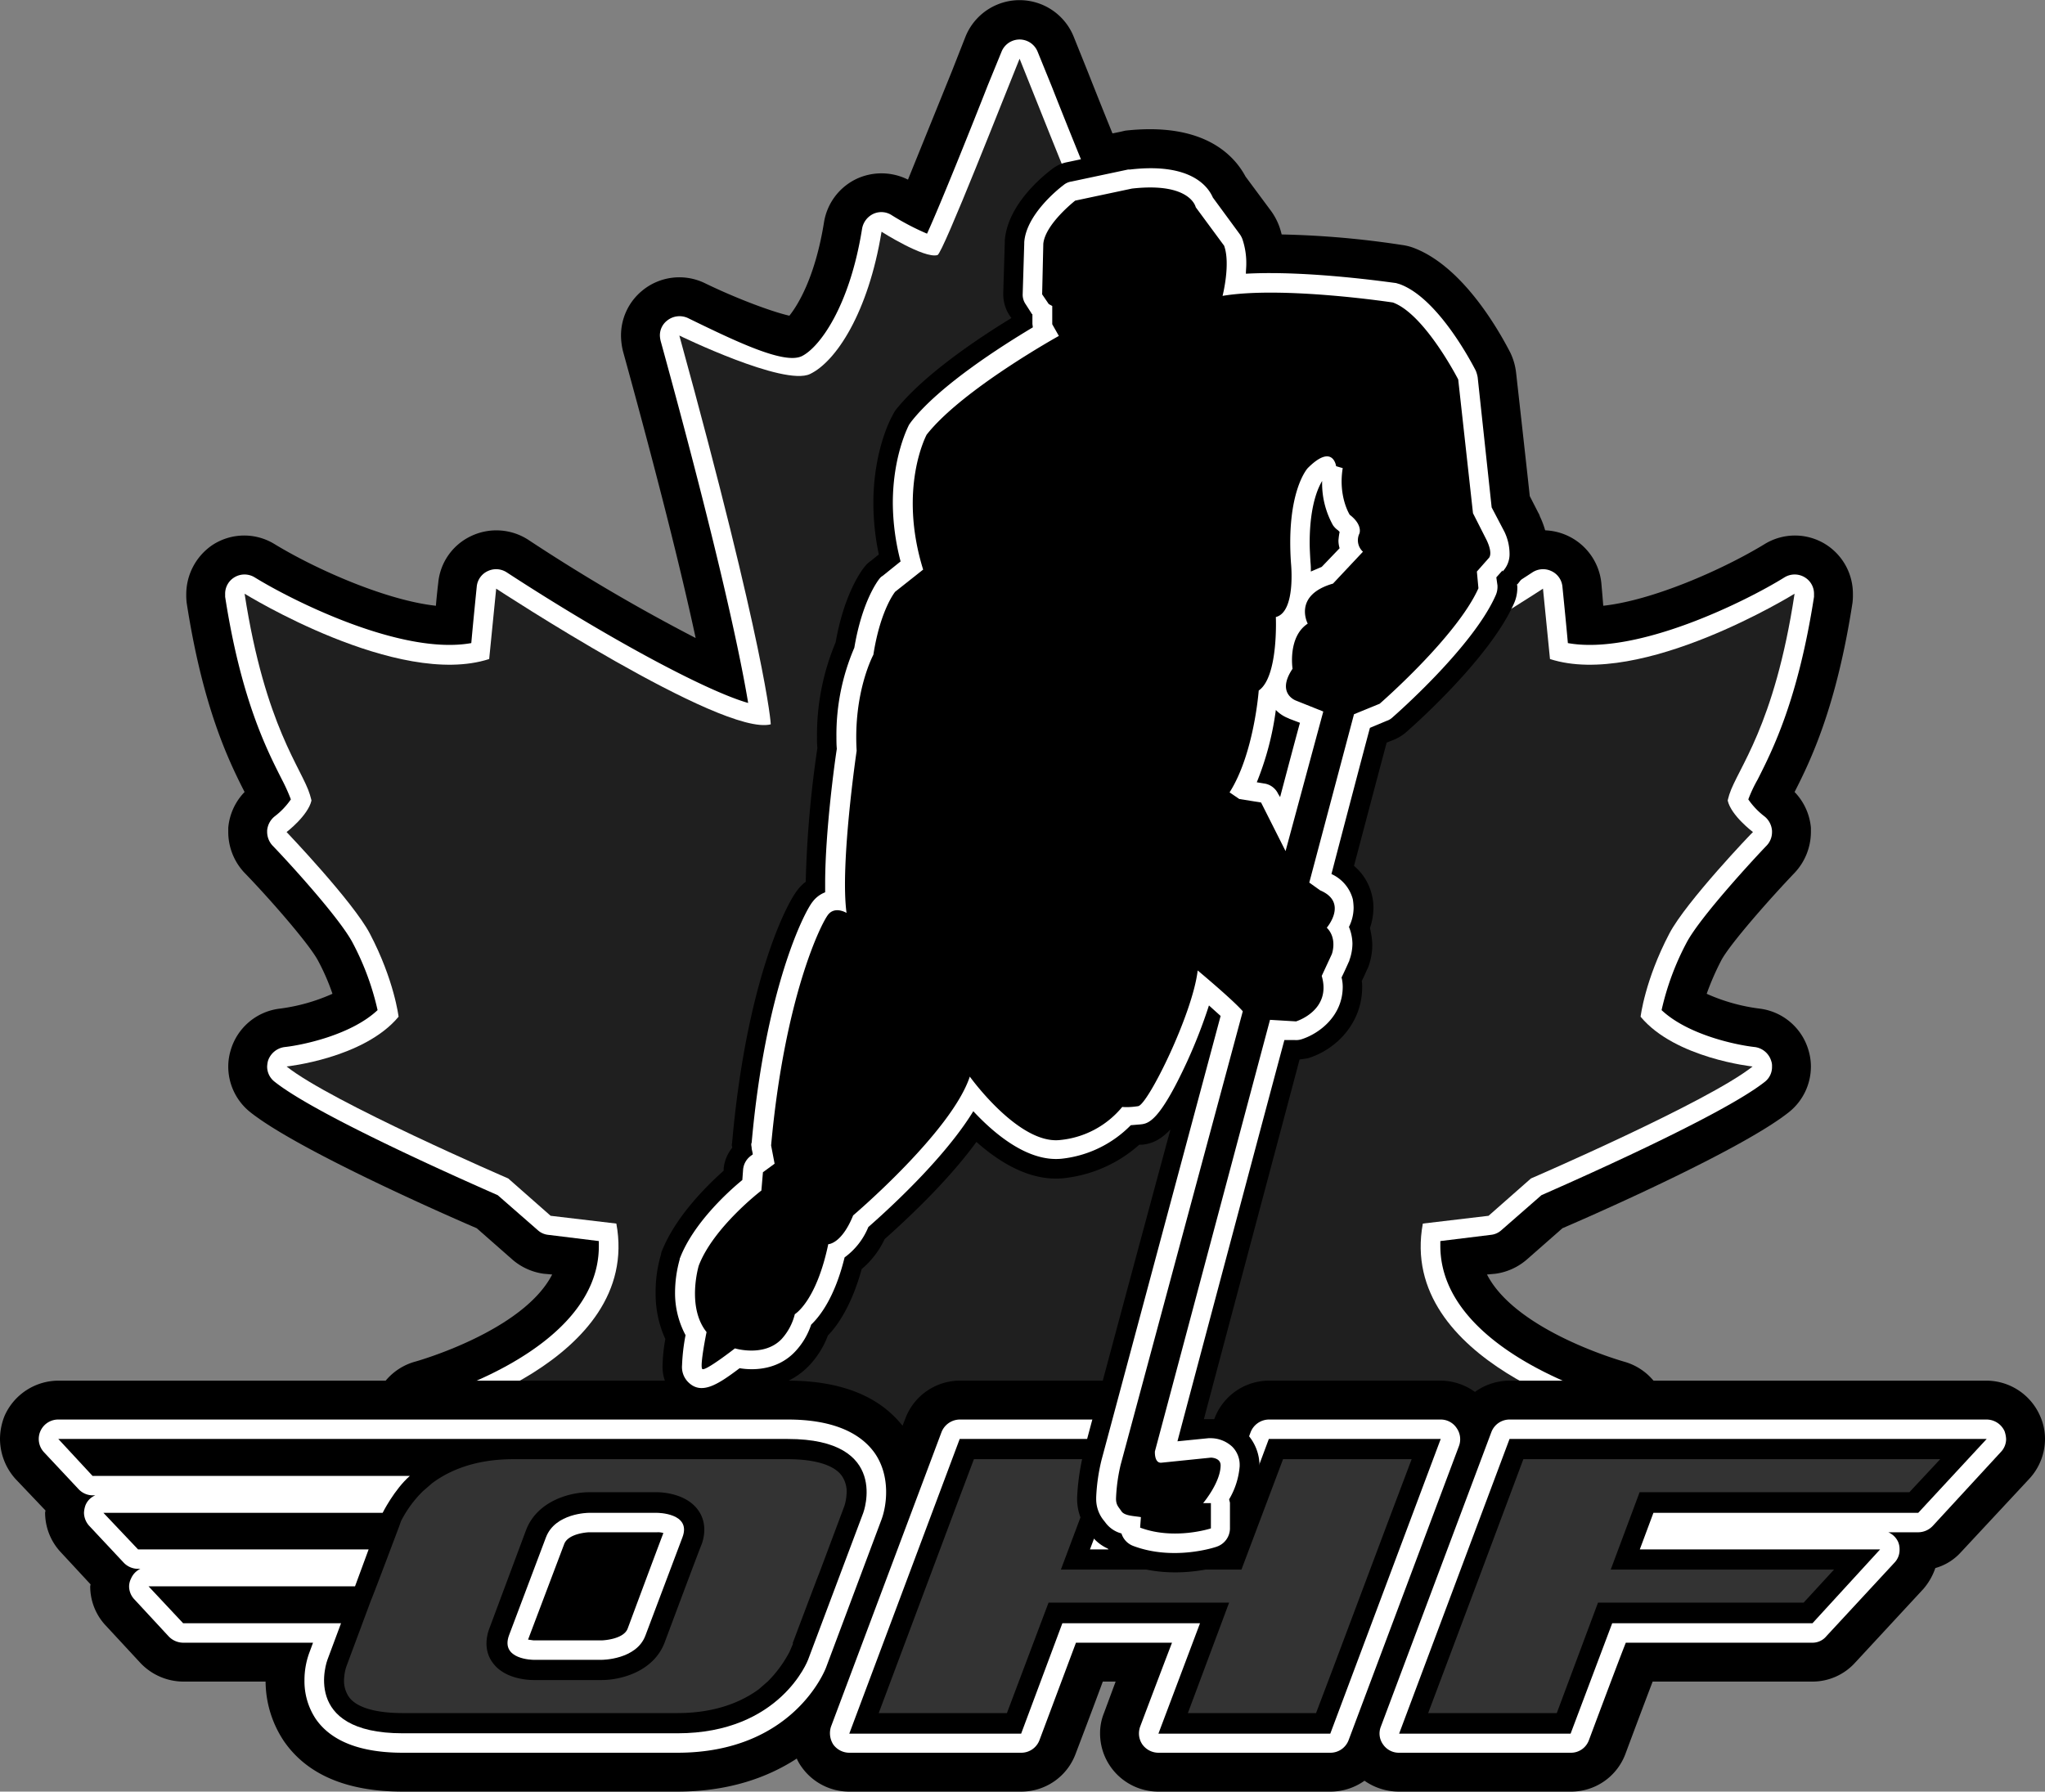 <svg xmlns="http://www.w3.org/2000/svg" viewBox="0 0 525.9 460.8">
  <rect x="0" y="0" width="525.9" height="460.8" fill="#808080" stroke="none"/>
  <g id="Layer_2" data-name="Layer 2">
    <g id="Layer_1-2" data-name="Layer 1">
      <path d="M396,132.8a3.6,3.6,0,0,0-.4-.9l-2.2-4.3c-.5-4.8-3.5-31.6-3.5-31.6a16.1,16.1,0,0,0-1.5-5.3c-3.4-6.6-12.6-22.4-25-27a13.7,13.7,0,0,0-2.9-.7,234.6,234.6,0,0,0-30.9-2.7,20.2,20.2,0,0,0-.7-2.3,16.5,16.5,0,0,0-2-3.7l-6.6-8.9c-3.1-5.8-11.1-14-30.9-11.8l-1.3.3-14.6,3a14,14,0,0,0-6.2,2.8c-3.9,3-13,11.2-13.9,21.8v.8l-.4,13v.4a16.1,16.1,0,0,0,.6,4.4c-8.9,5.7-20.7,14.1-27.2,22.5a13.7,13.7,0,0,0-1.3,2c-.8,1.4-5.5,10.6-5.5,25a75.2,75.2,0,0,0,.9,11.1,12.6,12.6,0,0,0-2,2c-1.4,1.7-6,8.2-8.4,21.1a67.6,67.6,0,0,0-5,25.9,20.9,20.9,0,0,0,.1,2.5,300.8,300.8,0,0,0-3,32.5,6.3,6.3,0,0,0-1,1.2c-3.7,4.5-14.2,25.6-17.9,67.3v.5a17.2,17.2,0,0,0-1.9,4.9c-5,4.7-12.3,12.5-15.8,21.5a5.6,5.6,0,0,0-.4,1.2,38.7,38.7,0,0,0-1.6,11.3,34.3,34.3,0,0,0,2.3,12.5,41.5,41.5,0,0,0-.5,5.9c0,4.2,1,8.1,4.3,11.5,1.4,1.4,8.9,8.4,19.9,2.1l3.4-2.2a25.5,25.5,0,0,0,18.8-7.7,29.9,29.9,0,0,0,5.4-8.3c3-3.4,6.3-8.7,8.8-17.1a28.5,28.5,0,0,0,5.5-7.4,190,190,0,0,0,20.4-21c6.3,4.7,14.1,8.2,22.5,7.2a39,39,0,0,0,18.6-7.3c-9.1,34.1-19.3,72-19.3,72a.4.4,0,0,0-.1.3,57.8,57.8,0,0,0-1.7,12v.7a18.9,18.9,0,0,0,3.8,11.1l.2.3a17.7,17.7,0,0,0,5.6,5.1,14.8,14.8,0,0,0,6.3,4.6c13.1,5,25.8,1.2,28.2.4a14.9,14.9,0,0,0,10.3-14v-5.7a25.5,25.5,0,0,0,2.6-10.1v-.6a16.6,16.6,0,0,0-4.8-11.8,17.3,17.3,0,0,0-8.1-4.6c5.7-21.3,18.4-69.2,22.3-83.7,9.1-3,17.1-11.5,17.1-22.7,0-.3-.1-.5-.1-.7l.8-1.7.4-.9a24.2,24.2,0,0,0,1.4-7.9,18.7,18.7,0,0,0-.4-4,17.2,17.2,0,0,0,.7-5.2,18.5,18.5,0,0,0-.5-4.6,19.8,19.8,0,0,0-3.9-7.7c2.4-9.1,5-19.3,7-26.6a19.9,19.9,0,0,0,3.9-2.5c3.7-3.2,22.6-20.1,29.2-34.8a16.3,16.3,0,0,0,1.2-5.3,16.4,16.4,0,0,0,3.1-9.9A22.4,22.4,0,0,0,396,132.8Z"/>
      <path d="M476.5,152.7a15,15,0,0,0-6.7-12.5,14.9,14.9,0,0,0-16.1-.2c-10.7,6.5-28.6,14.4-41.4,15.8-.2-2.6-.5-5.9-.5-5.9a15.1,15.1,0,0,0-23.2-11.1,470.1,470.1,0,0,1-44.5,26c2.6-12.7,7.3-32.8,16.1-64.4a18.3,18.3,0,0,0,.5-4,14.8,14.8,0,0,0-3.7-9.8,15.1,15.1,0,0,0-13.2-5.1c-8.1,1.1-17.7,1.4-21.3.9-2-1.8-7.4-9.1-9.9-25.2a15.3,15.3,0,0,0-8.7-11.3,14.9,14.9,0,0,0-12.9.3c-3.8-9-8.6-21-11.2-27.6l-3.7-9.2a15,15,0,0,0-27.8,0l-3.5,8.9L233.5,46.2a15.2,15.2,0,0,0-13-.3,15,15,0,0,0-8.6,11.3c-2.2,13.7-6.5,21-8.9,24-4.8-1.1-14-4.6-21.8-8.4a15,15,0,0,0-16.1,2,14.9,14.9,0,0,0-5.4,11.5,17.5,17.5,0,0,0,.5,4c9.8,35.5,15.5,58.9,18.7,73.8a471.6,471.6,0,0,1-43.1-25.3,15.1,15.1,0,0,0-14.7-.9,14.8,14.8,0,0,0-8.4,12s-.4,3.3-.6,5.9c-12.8-1.4-30.7-9.3-41.4-15.8a14.9,14.9,0,0,0-16.1.2,15.3,15.3,0,0,0-6.7,12.5A16.9,16.9,0,0,0,48,155c4.1,26.6,10.6,40.3,14.9,48.7a15.1,15.1,0,0,0-4.2,9.2V214a15.3,15.3,0,0,0,4.1,10.4c6.6,6.8,16.8,18.5,19,22.7a56.3,56.3,0,0,1,3.7,8.5,48,48,0,0,1-13.4,3.8,15,15,0,0,0-12.8,10.8,14.5,14.5,0,0,0-.6,4.1A15,15,0,0,0,64.3,286c11.5,9.2,46.9,25,58.3,29.9l9.1,8a15.5,15.5,0,0,0,8.1,3.7l2.2.2c-7.5,14.6-34.8,22.3-35.2,22.4a15.1,15.1,0,0,0-11.1,13.9v.6a15,15,0,0,0,9.8,14.1c25.4,9.2,54.5,13,66.3,14.3l4.3,3.8a15.2,15.2,0,0,0,10.6,3.8l10.9-.4,1.4,2.6a15,15,0,0,0,15.5,7.2c16.9-2.8,33.8-17.3,47.7-29.7,13.9,12.4,30.8,26.9,47.7,29.7a14.9,14.9,0,0,0,15.5-7.2l1.5-2.6,10.9.4a15.1,15.1,0,0,0,10.5-3.8l4.3-3.8c11.9-1.3,40.9-5.1,66.3-14.3a15,15,0,0,0,9.8-14.1v-.6a15.1,15.1,0,0,0-11.1-13.9c-.3-.1-27.7-7.8-35.2-22.4l2.2-.2a15.5,15.5,0,0,0,8.1-3.7l9.1-8c11.4-4.9,46.8-20.7,58.3-29.9a15,15,0,0,0,5.6-11.7,14.5,14.5,0,0,0-.6-4.1,15,15,0,0,0-12.7-10.8,47.7,47.7,0,0,1-13.5-3.8,68.7,68.7,0,0,1,3.7-8.5c2.1-4.1,12.5-15.9,18.9-22.6a15.4,15.4,0,0,0,4.2-10.5v-1.1a15.1,15.1,0,0,0-4.2-9.2c4.3-8.4,10.8-22.1,14.9-48.7A16.9,16.9,0,0,0,476.5,152.7Z"/>
      <path d="M466.5,153.5v-.8a4.9,4.9,0,0,0-2.2-4.1,5,5,0,0,0-5.4-.1c-9.8,6.1-37.9,20.1-55.7,16.9-.4-4.6-1.4-14.5-1.4-14.5a4.9,4.9,0,0,0-2.8-4,5,5,0,0,0-4.9.3c-26.1,17.1-52.3,31.1-62.8,33.8.8-8.1,4.4-29.6,19.2-83.3a5.9,5.9,0,0,0,.2-1.3,5,5,0,0,0-1.2-3.3,5.4,5.4,0,0,0-4.5-1.7c-10.2,1.4-23.4,1.8-26.7.3S305.9,79,302.7,58.8a5.2,5.2,0,0,0-2.9-3.8,4.9,4.9,0,0,0-4.8.4,60.8,60.8,0,0,1-9,4.7c-3.3-7.3-11.7-28.1-15.5-37.8l-3.7-9.1a5,5,0,0,0-9.2,0L254,22c-3.8,9.7-12.2,30.7-15.6,38.1a66.2,66.2,0,0,1-9-4.7,4.9,4.9,0,0,0-4.8-.4,5.2,5.2,0,0,0-2.9,3.8c-3.2,20.1-11,30.6-15.5,32.8s-16.8-3.7-29.3-9.8a5.1,5.1,0,0,0-5.4.7,4.8,4.8,0,0,0-1.8,3.8,6.8,6.8,0,0,0,.2,1.4c15.6,56.7,20.8,82.8,22.5,93.1-10.9-3.1-36.5-16.9-62.1-33.6a5,5,0,0,0-4.9-.3,4.9,4.9,0,0,0-2.8,4s-1,9.9-1.4,14.5c-17.8,3.2-45.8-10.8-55.7-16.9a5,5,0,0,0-5.4.1,4.9,4.9,0,0,0-2.2,4.1v.8c4.1,26.4,10.7,39.3,14.6,47a47.1,47.1,0,0,1,2.3,5.1,19.1,19.1,0,0,1-4.2,4.4,5.2,5.2,0,0,0-1.9,3.6v.4a5.2,5.2,0,0,0,1.4,3.5c3.5,3.6,17.2,18.5,20.6,25a69.3,69.3,0,0,1,6.4,17.3c-6.8,6.4-19.3,9-23.9,9.5a5.2,5.2,0,0,0-4.3,3.6,7.8,7.8,0,0,0-.2,1.4,4.9,4.9,0,0,0,1.9,3.9c11.1,8.9,51.3,26.5,57.4,29.2l10.3,9a4.7,4.7,0,0,0,2.7,1.2l13,1.6v1.3c0,27.3-44.1,39.3-44.6,39.4a4.9,4.9,0,0,0-3.7,4.6v.2a5,5,0,0,0,3.2,4.7c27.1,9.8,59.5,13.3,67.2,14l6.7,6a4.9,4.9,0,0,0,3.5,1.3l16.9-.6,4.5,7.7a5,5,0,0,0,5.2,2.5c15-2.6,31.7-17.5,45.1-29.5l4.2-3.8,4.3,3.7c13.3,12.1,30,27,45.1,29.6a4.9,4.9,0,0,0,5.1-2.5l4.5-7.7,16.9.6a4.9,4.9,0,0,0,3.5-1.3l6.7-6c7.7-.7,40.1-4.2,67.2-14a5,5,0,0,0,3.3-4.7v-.2a4.9,4.9,0,0,0-3.8-4.6c-.4-.1-44.6-12.1-44.6-39.5v-1.2l13-1.6a4.7,4.7,0,0,0,2.7-1.2l10.3-9c6.1-2.7,46.3-20.3,57.5-29.2a4.8,4.8,0,0,0,1.8-3.9,3.6,3.6,0,0,0-.2-1.4,5.1,5.1,0,0,0-4.2-3.6c-4.7-.5-17.2-3.1-24-9.5a69.3,69.3,0,0,1,6.4-17.3c3.5-6.7,17.9-22.2,20.6-25a5,5,0,0,0,1.4-3.5v-.3a5.2,5.2,0,0,0-1.9-3.7,19.1,19.1,0,0,1-4.2-4.4,35.6,35.6,0,0,1,2.4-5.1C455.9,192.8,462.4,179.9,466.5,153.5Z" fill="#fff"/>
      <path d="M450.8,214s-5.6-4.2-6.5-8.1c0,0,.1-.5.4-1.5,2.1-6.7,11.6-17.4,16.8-51.7,0,0-39.4,24.4-62.9,16.8l-1.8-18.1s-58.1,38.1-70.6,34.9c0,0-2.7-9.3,19.5-89.9,0,0-22.8,2.9-29.5-.2s-15.1-15.8-18.5-36.6c0,0-11,7-14.4,6-1.4-.5-17.7-42.2-21.1-50.5-3.4,8.3-19.7,50-21.1,50.5-3.4,1-14.4-6-14.4-6C223.3,80.4,215,93,208.3,96.2s-33.6-9.9-33.6-9.9c22.2,80.6,23.6,100,23.5,100-12.5,3.2-70.6-34.9-70.6-34.9l-1.8,18.1c-23.5,7.6-62.9-16.8-62.9-16.8,5.3,34.3,14.8,45,16.8,51.7.3,1,.4,1.5.4,1.5-.9,3.9-6.4,8.1-6.4,8.1s17.1,17.9,21.4,26.1c6.3,12,7.4,21.4,7.4,21.4-8.9,10.7-28.8,12.8-28.8,12.8,11.4,9.1,57,28.8,57,28.8l10.9,9.6,16.9,2c6.6,35.7-47.8,50-47.8,50,29.6,10.8,65.8,13.8,67.5,13.9l7.9,7.1L206,385l6,10.3c16.5-2.8,36.5-23.2,50.2-35,13.7,11.8,33.8,32.2,50.2,35l6-10.3,19.9.7,7.9-7.1c1.7-.1,37.9-3.1,67.6-13.9,0,0-54.5-14.3-47.9-50l16.9-2,10.9-9.6s45.6-19.7,57-28.8c0,0-19.9-2.1-28.8-12.8,0,0,1.1-9.4,7.4-21.4C433.6,231.9,450.7,214,450.8,214Z" fill="#1f1f1f"/>
      <path d="M524.6,364.1a15.1,15.1,0,0,0-13.7-9H388.2a15.3,15.3,0,0,0-8.9,2.9,15.2,15.2,0,0,0-8.8-2.9H326.3a15,15,0,0,0-14,9.8s-3.9,10.2-7,18.6H302l3-8.1a13.9,13.9,0,0,0,1-5.3,14.6,14.6,0,0,0-2.7-8.5,14.9,14.9,0,0,0-12.3-6.5H246.8a15,15,0,0,0-14,9.8l-.7,1.8c-6.1-7.7-16-11.6-29.5-11.6H15a15.2,15.2,0,0,0-13.8,9,16.1,16.1,0,0,0-1.2,6,15.5,15.5,0,0,0,4,10.3l7.7,8.1a4.3,4.3,0,0,1-.1.5,14.9,14.9,0,0,0,4.1,10.3l7.6,8.2a4.3,4.3,0,0,0-.1.5,14.7,14.7,0,0,0,4.1,10.2l8.8,9.5a15.3,15.3,0,0,0,11,4.8H68.3A27.9,27.9,0,0,0,73,447.8c6,8.7,16.3,13,30.6,13h70.6c13.1,0,23.2-3.6,30.7-8.5a11.3,11.3,0,0,0,1.2,2.1,15,15,0,0,0,12.3,6.4h44.2a14.9,14.9,0,0,0,14-9.7s3.9-10.2,7-18.6h3.3l-3,8.1a13.7,13.7,0,0,0-1,5.2,14.9,14.9,0,0,0,2.7,8.6,15,15,0,0,0,12.3,6.4h44.2a15.1,15.1,0,0,0,8.8-2.8,15.4,15.4,0,0,0,8.9,2.8h44.1a14.9,14.9,0,0,0,14.1-9.7s3.8-10.2,7-18.6h41.1a14.8,14.8,0,0,0,11-4.9l17.5-18.9a16.2,16.2,0,0,0,3.1-5.4,13.9,13.9,0,0,0,6.6-4.1l17.6-18.9a15.1,15.1,0,0,0,4-10.2A14.4,14.4,0,0,0,524.6,364.1Z"/>
      <g>
        <path d="M374.6,367.3a4.9,4.9,0,0,0-4.1-2.2H326.3a5.1,5.1,0,0,0-4.7,3.3l-9.4,25.1H287.6l8.1-21.6a5.7,5.7,0,0,0,.3-1.8,4.7,4.7,0,0,0-.9-2.8,4.9,4.9,0,0,0-4.1-2.2H246.8a5.1,5.1,0,0,0-4.7,3.3l-28.4,75.7a5.4,5.4,0,0,0,.6,4.6,5.1,5.1,0,0,0,4.1,2.1h44.2a5,5,0,0,0,4.7-3.2l9.4-25.1h24.7c-3,7.8-8.2,21.6-8.2,21.6a5.5,5.5,0,0,0-.3,1.7,5,5,0,0,0,.9,2.9,5.1,5.1,0,0,0,4.1,2.1h44.2a5,5,0,0,0,4.7-3.2l28.4-75.7A5,5,0,0,0,374.6,367.3Z" fill="#fff"/>
        <path d="M515.5,368.1a5.1,5.1,0,0,0-4.6-3H388.2a5,5,0,0,0-4.7,3.3l-28.4,75.7a4.8,4.8,0,0,0,.6,4.6,4.9,4.9,0,0,0,4.1,2.1h44.1a4.9,4.9,0,0,0,4.7-3.2s7.5-20.1,9.5-25.1h48a4.6,4.6,0,0,0,3.6-1.7l17.5-18.9a4.7,4.7,0,0,0,1.3-3.4,4.8,4.8,0,0,0-.4-2,4.9,4.9,0,0,0-2.5-2.4h7.7a5.2,5.2,0,0,0,3.7-1.6l17.5-19a4.8,4.8,0,0,0,1.4-3.4A7.1,7.1,0,0,0,515.5,368.1Z" fill="#fff"/>
        <path d="M225,373.8c-4-5.7-11.6-8.7-22.4-8.7H15a5,5,0,0,0-3.7,8.4l8.9,9.5a5,5,0,0,0,3.6,1.6h.7a4.7,4.7,0,0,0-2.5,2.5,6.5,6.5,0,0,0-.4,2,5.1,5.1,0,0,0,1.4,3.4l8.8,9.4a5.1,5.1,0,0,0,3.7,1.6h.6a4.9,4.9,0,0,0-2.4,2.5,4.6,4.6,0,0,0-.5,2,4.9,4.9,0,0,0,1.4,3.4l8.8,9.5a5.2,5.2,0,0,0,3.7,1.6H80.5l-1,2.7a20.4,20.4,0,0,0-1.2,6.9,17.5,17.5,0,0,0,2.9,10c4,5.8,11.6,8.7,22.4,8.7h70.6c29.7,0,38-21.2,38.3-22.1l14.2-37.9C228,387.3,229.1,379.8,225,373.8Zm-70.2,48.1H137.2l-1.4-.2,9.3-24.6c1.1-2.8,6.3-3,6.3-3H169a4.4,4.4,0,0,1,1.6.2c-.5,1.2-9.2,24.6-9.2,24.6C160.3,421.7,154.9,421.9,154.8,421.9Z" fill="#fff"/>
      </g>
      <g>
        <polygon points="326.3 370.1 315.7 398.5 280.3 398.5 291 370.1 246.8 370.1 218.4 445.9 262.6 445.9 273.2 417.5 308.6 417.5 297.9 445.9 342.1 445.9 370.5 370.1 326.3 370.1"/>
        <polygon points="493.3 389.1 510.9 370.1 388.2 370.1 359.8 445.9 403.9 445.9 414.6 417.5 466.1 417.5 483.5 398.5 421.7 398.5 425.2 389.1 493.3 389.1"/>
        <path d="M202.6,370.1H15l8.8,9.5h81.6c-4,3.5-7,9.5-7,9.5H26.6l8.9,9.4H94.8L91.3,408H38.2l8.9,9.5H87.7l-3.5,9.4s-7.1,18.9,19.4,18.9h70.6c26.5,0,33.6-18.9,33.6-18.9L222,389.1S229.1,370.1,202.6,370.1Zm-47.8,56.8H137.2s-8.6,0-6.3-6.3l9.5-25.2c2.4-6.3,11-6.3,11-6.3H169s8.9,0,6.5,6.3L166,420.6C163.7,426.9,154.8,426.9,154.8,426.9Z"/>
      </g>
      <path d="M330.3,375.8l-10.7,28.4H272.1s7.6-20.2,10.6-28.4H250.8c-2.3,6-19.7,52.6-24.1,64.3h31.9l10.7-28.4h47.5l-10.6,28.4h31.9c2.3-5.9,19.7-52.5,24.2-64.3Z" fill="#333" stroke="#333"/>
      <path d="M392.1,375.8c-2.2,6-19.7,52.6-24.1,64.3h32l10.6-28.4h53l6.9-7.5h-57l7.8-20.9h69.5l7-7.5Z" fill="#333" stroke="#333"/>
      <path d="M210.3,404.2h0l6.4-17.1a12.2,12.2,0,0,0,.5-2.8,6.7,6.7,0,0,0-1.1-4.4c-1.8-2.6-6.6-4.1-13.5-4.1H132c-9.6,0-16.2,2.8-20.6,6.1l-2.3,2a28.8,28.8,0,0,0-5.5,7.5l-.5,1.4h0s-6.8,18.1-7.2,18.9h0l-6.4,17.2a12,12,0,0,0-.5,2.7,6.9,6.9,0,0,0,1.1,4.5c1.8,2.6,6.6,4,13.5,4h70.6c9.6,0,16.2-2.8,20.6-6l2.3-2a30.6,30.6,0,0,0,5.5-7.5l.6-1.4h-.1S209.9,405.1,210.3,404.2Zm-29.4-6.8c-.1,0-9.5,25.2-9.5,25.2-3,7.9-11.8,10-16.6,10H137.2c-1.3,0-7.8-.2-11-4.8-1.1-1.5-2.5-4.7-.8-9.2l9.4-25.2c3-7.9,11.8-10.1,16.6-10.1H169c1.3,0,7.8.3,11,4.9C181.1,389.7,182.5,392.9,180.9,397.4Z" fill="#333" stroke="#333"/>
      <path d="M390.2,150.3a11.9,11.9,0,0,0,3-8,18.1,18.1,0,0,0-1.7-7.5l-.3-.5-2.7-5.3c-.4-3.3-3.5-32.5-3.5-32.5a11,11,0,0,0-1.1-3.5c-2.4-4.7-11.2-20.5-22.2-24.6l-2-.5c-.9-.1-18.6-2.8-34.4-2.6a21.4,21.4,0,0,0-1.1-5.6,8.9,8.9,0,0,0-1.4-2.5l-6.7-9.1c-2.3-4.4-8.7-11.5-26.1-9.5h-.9l-14.6,3.1a9.1,9.1,0,0,0-4.1,1.9c-3.4,2.6-11.3,9.6-12,18.2v.5l-.4,13v.3a10,10,0,0,0,1.6,5.5l.5.7c-8.7,5.3-22.7,14.7-29.8,23.7a10,10,0,0,0-.8,1.4c-.7,1.2-4.9,9.5-4.9,22.5a64.5,64.5,0,0,0,1.4,13.2l-2.1,1.7a6.7,6.7,0,0,0-1.5,1.4c-.9,1.1-5.3,7-7.5,19.5a61.6,61.6,0,0,0-4.8,24.4,27.2,27.2,0,0,0,.1,2.8,281.6,281.6,0,0,0-3,34.4,10.4,10.4,0,0,0-2.1,2.1c-3.2,4-13.2,24.4-16.8,64.7,0,.3-.1.6-.1.9s.1.4.1.7a10.1,10.1,0,0,0-2.2,5.3v.6c-4.6,4.1-12.4,11.9-15.9,20.7a2.4,2.4,0,0,0-.2.8,33.6,33.6,0,0,0-1.4,9.9,28,28,0,0,0,2.5,11.9,41.3,41.3,0,0,0-.7,6.5,10.7,10.7,0,0,0,2.9,8c6.3,6.7,14.1,1.2,17.4-1.1l.8-.6c5.6.3,11.9-1,16.7-6.1a23.1,23.1,0,0,0,4.7-7.6c2.8-2.9,6.2-8.1,8.7-17.1a22.8,22.8,0,0,0,5.9-7.7c4.8-4.3,15.8-14.3,23.6-25,6.1,5.4,14.1,10.3,22.7,9.3a34.7,34.7,0,0,0,19.2-8.6h.9c2.5-.3,4.6-1.3,7.1-3.9-9.2,33.9-22.5,83.6-22.5,83.6v.2a60.2,60.2,0,0,0-1.5,10.8v.6a13.5,13.5,0,0,0,2.9,8.2l.3.4a11,11,0,0,0,4.7,4,8.9,8.9,0,0,0,4.8,3.9c11.7,4.5,23.5.8,24.8.4a10.1,10.1,0,0,0,6.9-9.4v-6.6h-.1a21.8,21.8,0,0,0,2.6-9.2v-.4a12.1,12.1,0,0,0-3.3-8.3,13.3,13.3,0,0,0-9.4-3.7h-1.6c4.3-16.3,21.5-80.7,24.6-92.5l2.1-.3c7.5-2.3,14-9.2,14-18.3a8.6,8.6,0,0,0-.1-1.6c.7-1.4,1.3-2.8,1.3-2.8l.3-.6a16.4,16.4,0,0,0,1.1-6,20.3,20.3,0,0,0-.6-4.2,16.6,16.6,0,0,0,.9-5.2,12.9,12.9,0,0,0-.4-3.3,13.9,13.9,0,0,0-4.6-7.5c2.2-8.3,6.7-25.4,8.4-31.7l2-.8a11.7,11.7,0,0,0,2.8-1.7c2.2-1.9,21.6-19.1,27.9-33.2a9.8,9.8,0,0,0,.9-4.1,2.8,2.8,0,0,0-.1-.9l.2-.2A.1.1,0,0,0,390.2,150.3Z"/>
      <path d="M386.4,147a6.4,6.4,0,0,0,1.8-4.7,13.1,13.1,0,0,0-1.3-5.5c0-.1-.1-.1-.1-.2l-3.2-6.1L380,97a8.4,8.4,0,0,0-.5-1.7c-1.6-3.1-10-18.7-19.5-22.2l-1-.3c-1-.1-22.5-3.3-38.6-2.4,0-.8.1-1.6.1-2.5a19.1,19.1,0,0,0-1-6.4,5.4,5.4,0,0,0-.7-1.3l-6.9-9.4c-1.3-3-5.9-9-21.3-7.2h-.5l-14.6,3.1a4,4,0,0,0-2,.9c-1.6,1.2-9.6,7.7-10.1,14.7v.3l-.4,13h0a4.3,4.3,0,0,0,.8,2.7l1.6,2.5h.1v2.4c0,.3.1.7.1,1-7.7,4.6-24,14.9-31.3,24.3l-.5.7c-.2.4-4.2,8-4.2,20.2a60.8,60.8,0,0,0,2,15l-4.6,3.7a2.7,2.7,0,0,0-.8.7c-.5.6-4.5,5.9-6.5,17.8a56.6,56.6,0,0,0-4.6,22.9c0,1,0,2,.1,3.1-.5,3.1-3,21.3-3,34.6v2.3a7.3,7.3,0,0,0-3.2,2.4c-2.3,2.8-12.2,22.7-15.7,62a.9.9,0,0,0-.1.5c0,.3.1.6.1.9s.2.9.3,1.6l-.4.3a4.9,4.9,0,0,0-2.1,3.6l-.2,2.7c-3.8,3.1-12.6,11.2-16,20a.6.6,0,0,0-.1.4,31.8,31.8,0,0,0-1.2,8.5,22.9,22.9,0,0,0,2.7,11,50.2,50.2,0,0,0-.9,7.7,5.5,5.5,0,0,0,1.5,4.3c3.4,3.5,7.6.8,13.3-3.5,4.2.7,10.1.2,14.3-4.3a18.5,18.5,0,0,0,4.1-6.9c2.3-2.2,6.1-7.1,8.6-17.3a18.1,18.1,0,0,0,6.1-7.8c4.1-3.6,19.3-17.2,27-29.8,5.4,5.8,14.1,13.2,22.9,12.2a29.3,29.3,0,0,0,17.6-8.6l2.4-.2c2.1-.2,4.9-.6,12.1-16.2a133.5,133.5,0,0,0,5.6-14.4l3,2.7L283.3,375.4a48.6,48.6,0,0,0-1.4,9.7v.4a8.7,8.7,0,0,0,1.9,5.5l.4.5a7.5,7.5,0,0,0,4.2,2.9,5,5,0,0,0,3,3.2c10.3,3.9,21,.4,21.5.2a5,5,0,0,0,3.4-4.6v-6.6c0-.3-.2-.7-.2-1a19.8,19.8,0,0,0,2.7-8.5v-.2a6.6,6.6,0,0,0-1.9-4.8,8.2,8.2,0,0,0-5.7-2.2h-.4l-8,.8c1.8-6.9,25.6-96.2,27.5-103.2h2.7a4.7,4.7,0,0,0,1.7-.2c4.7-1.5,10.6-6.1,10.6-13.5a9.9,9.9,0,0,0-.3-2.4c.8-1.6,1.9-4.1,1.9-4.1a.4.4,0,0,0,.1-.3,12.7,12.7,0,0,0,.8-4.3,11.8,11.8,0,0,0-.9-4.3,11.1,11.1,0,0,0,1.2-4.9,15,15,0,0,0-.2-2.2,9.9,9.9,0,0,0-5.5-6.5c1.4-5.4,8.8-33.6,9.9-37.6l4.3-1.8a3.9,3.9,0,0,0,1.4-.8c.8-.7,20.7-18.1,26.6-31.4a5.4,5.4,0,0,0,.5-2.1v-.5l-.3-2.1,1.6-1.8Zm-41.9-6-4.6,4.8-2.8,1.2a19.3,19.3,0,0,0-.1-2.5c-.1-1.8-.2-3.4-.2-4.9,0-11,2.9-15.3,3.2-15.9h0v.3a22.2,22.2,0,0,0,2.8,11.1,5.3,5.3,0,0,0,1.3,1.3l.4.4a19.2,19.2,0,0,0-.3,2.2A6.9,6.9,0,0,0,344.5,141Zm-16.4,41.6a8.9,8.9,0,0,0,3.4,2.2h-.1l2.9,1.1c-1.1,4-2.8,10.4-5.1,19.1l-.5-.8a4.7,4.7,0,0,0-3.7-2.7l-1.8-.3A75.8,75.8,0,0,0,328.1,182.6Z" fill="#fff"/>
      <path d="M314.4,76.1c15.5-2.6,43.8,1.7,43.8,1.7,8.2,3,16.8,19.8,16.8,19.8l3.8,34.4,3.5,6.9c1.8,3.8.5,4.7.5,4.7l-3,3.4.4,4.3c-5.6,12.5-25.4,29.7-25.4,29.7l-6.6,2.7L336.7,227l2.8,2c7.3,3.1,1.7,9.6,1.7,9.6,2.8,2.8,1.3,6.8,1.3,6.8l-2.6,5.6c2.6,8.9-6.6,11.7-6.6,11.7l-6.7-.4L297,373.3s-.2,3.1,1.7,2.9l12.7-1.3s2.6,0,2.5,2.1c-.1,4.4-4.5,9.6-4.5,9.6h2v6.5s-9.4,3.1-18.2-.2l.2-2.7c-1.7-.3-4.2-.3-5-1.5s-1.4-1.6-1.4-3.3a44.6,44.6,0,0,1,1.2-8.7l31.4-116.6c-2.6-3-11.6-10.5-11.6-10.5-1.3,11.2-12.8,34.5-15.3,34.9s-4.1.2-4.1.2a23.6,23.6,0,0,1-15.9,8.5c-10.7,1.3-23.3-16.3-23.3-16.3-4.7,14.2-30,35.7-30,35.7-3,7.4-6.4,7.4-6.4,7.4-3.1,14.8-8.6,18-8.6,18a14.7,14.7,0,0,1-3.4,6.4c-4.5,4.7-12,2.4-12,2.4s-7.7,6-8.4,5.3,1.1-9.5,1.1-9.5c-5.2-6.5-2-17.1-2-17.1,3.8-9.9,16.1-19.3,16.1-19.3l.4-4.7,3-2.2-.9-4.7c3.5-38.3,12.9-57.2,14.7-59.4s4.7-.4,4.7-.4c-1.7-12.5,2.6-41.7,2.6-41.7-.9-15.1,4.3-24.7,4.3-24.7,1.8-11.6,5.6-16.2,5.6-16.2l7.2-5.7c-6.5-21,.9-34.7.9-34.7,9.1-11.6,34-25.4,34-25.4l-1.7-3V78.7l-.9-.5L268,75.7l.3-13c.5-5.1,8.2-11.1,8.2-11.1l14.6-3.1c15.1-1.7,16.4,4.8,16.4,4.8l7.3,9.9C316.5,67.9,314.4,76.1,314.4,76.1Zm28.4,74,7.7-8.2a4,4,0,0,1-.9-4.7s.9-2.2-2.5-4.8c0,0-3-4.7-1.8-12l-1.7-.5s-.8-6-7.3.5c0,0-5.6,6-4.3,24.5,0,0,1.3,12.5-3.9,13.8,0,0,.7,15.4-4.4,18.9,0,0-1.2,16.3-7.5,26.2l2.5,1.7,5.6.9,6.3,12.5,9.7-35.9-7-2.8s-5.2-1.8-.9-8.2c0,0-1.3-8.2,3.9-11.6C336.3,160.4,332.4,153.1,342.8,150.1Z"/>
    </g>
  </g>
</svg>
